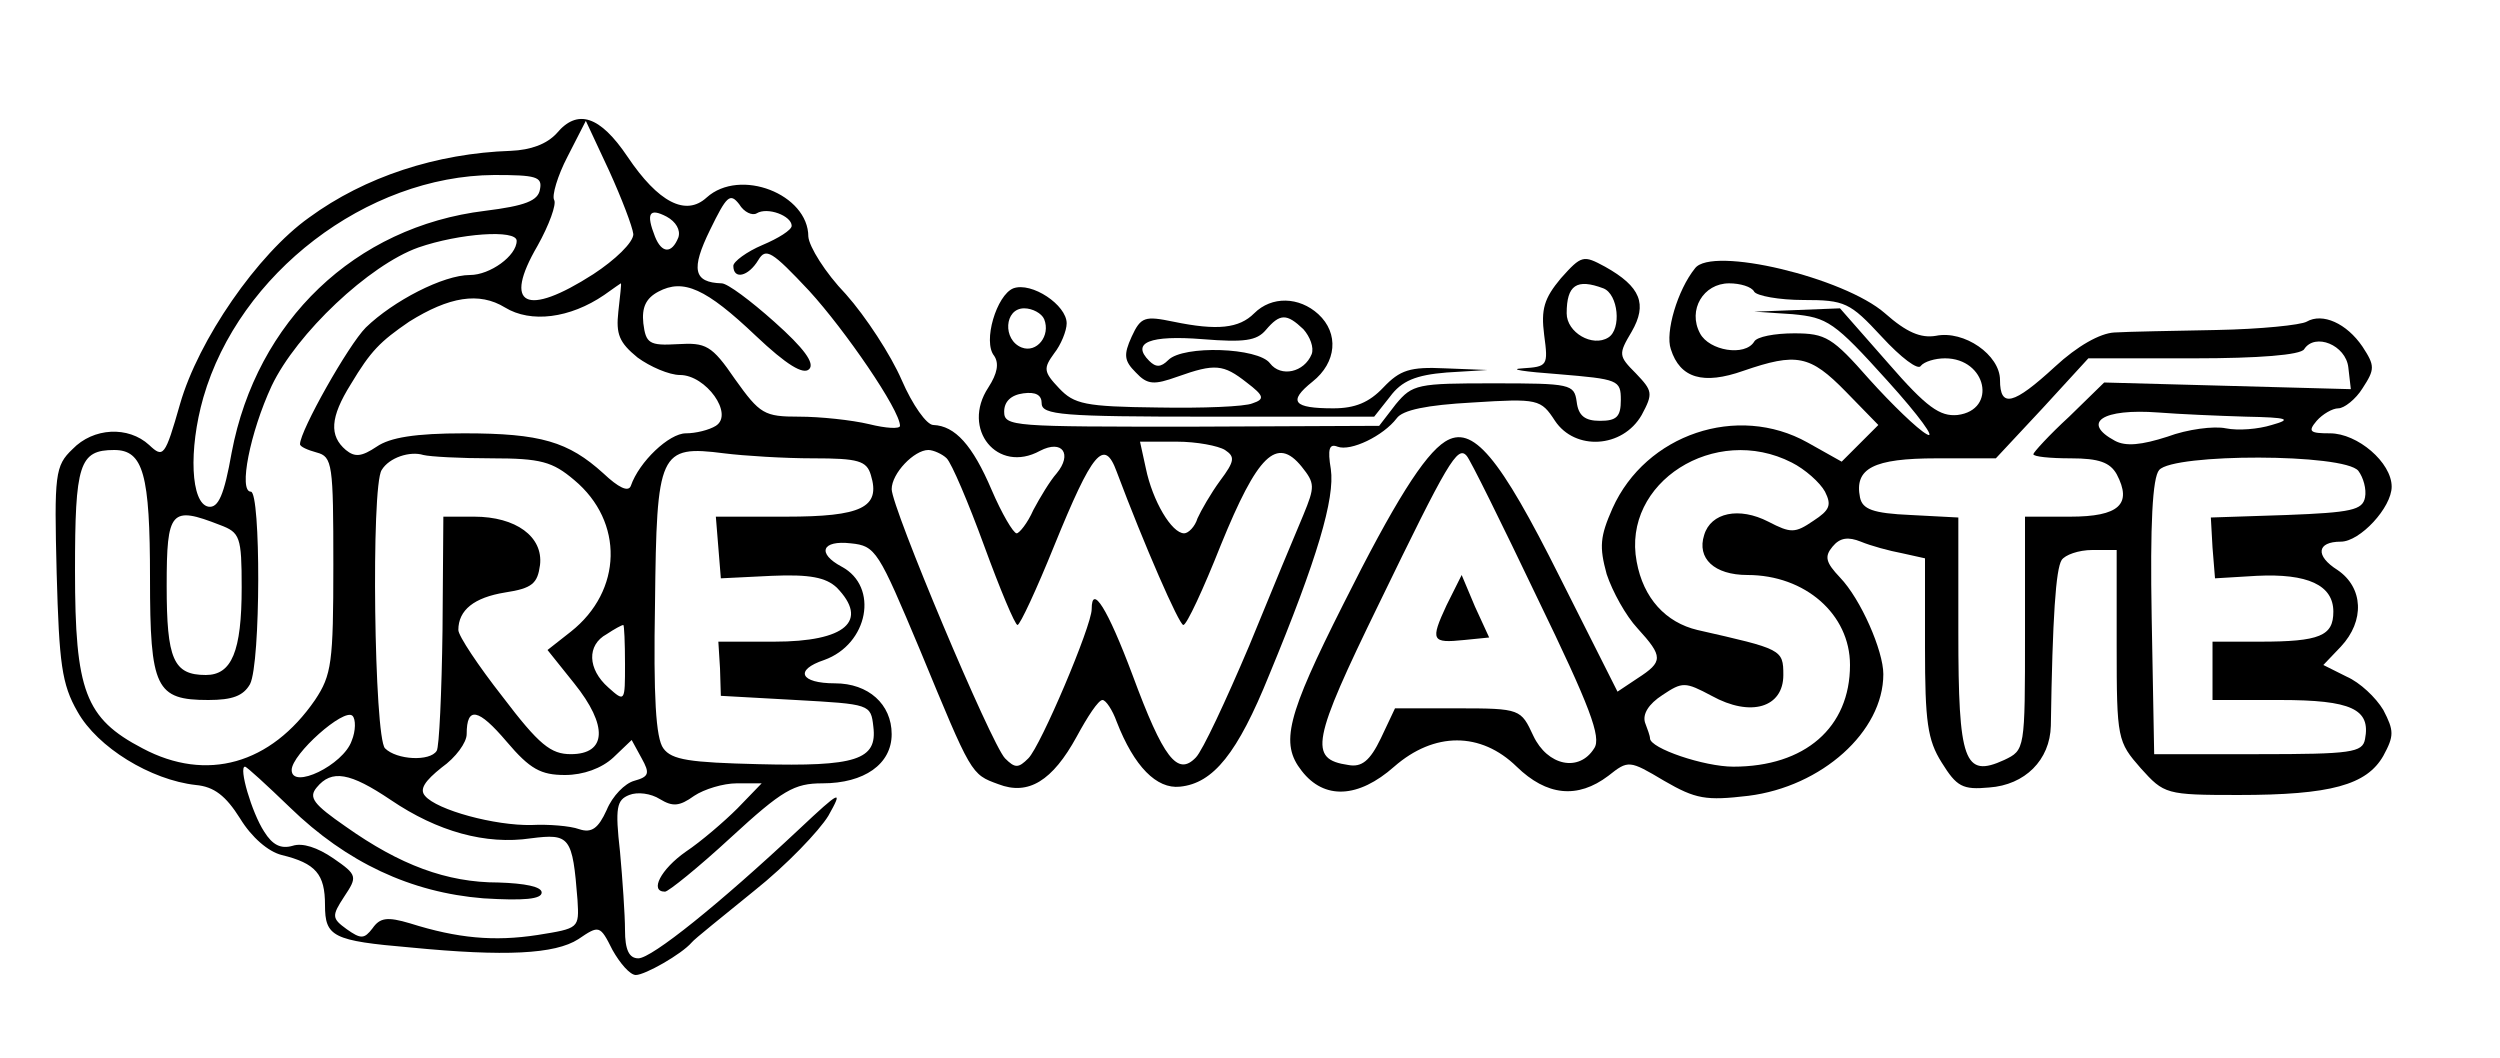 <?xml version="1.0" standalone="no"?>
<!DOCTYPE svg PUBLIC "-//W3C//DTD SVG 20010904//EN"
 "http://www.w3.org/TR/2001/REC-SVG-20010904/DTD/svg10.dtd">
<svg version="1.0" xmlns="http://www.w3.org/2000/svg"
 width="300pt" height="127pt" viewBox="0 0 300 127"
 preserveAspectRatio="xMidYMid meet">
<g transform="translate(0,127) scale(0.1,-0.1)"
fill="#000000" stroke="none">
<path d="M668 1110 c-12 -13 -31 -20 -55 -21 -89 -3 -175 -31 -242 -80 -62
-44 -133 -147 -155 -224 -18 -63 -20 -65 -37 -49 -25 23 -67 21 -92 -5 -21
-20 -22 -30 -19 -149 3 -108 6 -133 25 -166 24 -43 88 -82 142 -88 22 -2 36
-13 53 -40 14 -23 34 -40 50 -44 41 -10 52 -23 52 -60 0 -38 9 -43 103 -51
113 -11 173 -8 201 10 25 17 26 17 41 -13 9 -16 21 -30 28 -30 11 0 55 25 67
39 3 4 37 31 75 62 39 31 78 72 89 90 18 32 15 31 -35 -16 -96 -90 -177 -155
-193 -155 -11 0 -16 10 -16 34 0 18 -3 61 -6 94 -6 53 -4 62 11 68 10 4 26 2
37 -5 15 -9 23 -9 41 4 12 8 35 15 51 15 l30 0 -29 -30 c-16 -16 -44 -40 -62
-52 -30 -21 -44 -48 -25 -48 4 0 40 29 79 65 62 57 76 65 110 65 50 0 83 23
83 59 0 36 -28 61 -68 61 -42 0 -49 16 -13 28 53 19 66 88 21 112 -30 16 -24
32 11 28 30 -3 33 -9 83 -128 62 -150 61 -149 94 -161 36 -14 65 4 94 57 13
24 26 44 31 44 4 0 12 -12 17 -26 21 -54 48 -81 76 -78 40 4 69 40 107 134 58
140 79 212 74 247 -4 24 -2 31 8 27 16 -6 55 13 71 34 7 10 36 16 91 19 79 5
82 4 99 -22 24 -36 81 -33 104 7 14 26 13 29 -7 50 -21 21 -21 23 -5 50 19 33
11 54 -32 78 -26 14 -28 14 -53 -14 -20 -24 -24 -37 -20 -68 5 -37 4 -38 -26
-40 -18 -1 2 -4 43 -7 72 -6 75 -7 75 -31 0 -20 -5 -25 -25 -25 -18 0 -26 6
-28 23 -3 21 -7 22 -100 22 -91 0 -97 -1 -117 -25 l-20 -26 -225 -1 c-214 0
-225 0 -225 18 0 12 8 20 23 22 15 2 22 -2 22 -12 0 -14 25 -16 199 -16 l200
0 19 24 c14 19 31 26 68 29 l49 3 -51 2 c-42 2 -54 -2 -74 -23 -17 -18 -34
-25 -60 -25 -48 0 -55 8 -25 32 29 23 32 58 7 81 -23 21 -56 22 -77 1 -18 -18
-44 -21 -97 -10 -34 7 -39 6 -50 -18 -10 -22 -9 -29 5 -43 14 -15 22 -15 50
-5 45 16 55 15 83 -7 21 -16 22 -20 7 -25 -9 -4 -60 -6 -114 -5 -87 1 -100 4
-118 23 -19 20 -19 24 -6 42 8 10 15 27 15 36 0 22 -42 50 -64 42 -20 -8 -37
-64 -23 -81 6 -9 4 -21 -7 -38 -33 -50 11 -104 62 -76 27 14 39 -4 20 -27 -8
-9 -20 -29 -28 -44 -7 -16 -17 -28 -20 -28 -4 0 -18 24 -30 52 -23 54 -44 77
-70 78 -8 0 -25 24 -38 54 -13 30 -43 76 -67 103 -25 26 -44 57 -45 69 0 51
-82 83 -122 47 -25 -23 -58 -6 -95 49 -33 49 -60 58 -85 28z m92 -121 c0 -10
-22 -31 -48 -48 -81 -52 -109 -38 -67 34 14 25 23 50 20 55 -3 5 4 29 16 52
l22 43 28 -60 c15 -33 28 -67 29 -76z m-112 54 c-2 -14 -18 -20 -66 -26 -156
-19 -274 -132 -304 -290 -9 -51 -16 -67 -28 -65 -21 4 -24 68 -6 131 43 149
196 266 349 267 50 0 58 -2 55 -17z m260 -29 c13 8 42 -3 42 -15 0 -5 -16 -15
-35 -23 -19 -8 -35 -20 -35 -25 0 -17 18 -13 30 7 9 15 16 11 61 -37 43 -47
109 -143 109 -162 0 -4 -17 -3 -37 2 -21 5 -59 9 -84 9 -42 0 -47 3 -77 45
-28 41 -35 44 -69 42 -34 -2 -38 1 -41 25 -2 19 3 30 18 38 30 16 57 4 117
-53 37 -35 57 -47 64 -40 7 7 -6 25 -42 57 -28 25 -56 46 -63 46 -34 1 -37 17
-14 64 20 41 24 45 35 31 6 -10 16 -14 21 -11z m-94 -29 c-8 -20 -20 -19 -28
1 -11 28 -7 35 14 24 11 -6 17 -16 14 -25z m-194 -4 c0 -18 -32 -41 -56 -41
-32 0 -92 -31 -125 -63 -21 -21 -79 -124 -79 -140 0 -3 9 -7 20 -10 19 -5 20
-14 20 -135 0 -117 -2 -132 -22 -162 -53 -77 -130 -99 -207 -58 -69 36 -81 69
-81 213 0 128 5 145 47 145 35 0 43 -29 43 -154 0 -132 7 -146 70 -146 29 0
42 5 50 19 13 25 13 231 1 231 -15 0 -1 71 25 127 30 63 117 145 176 166 49
17 118 22 118 8z m122 -85 c-3 -27 1 -37 23 -55 15 -11 38 -21 51 -21 31 0 65
-47 43 -61 -8 -5 -24 -9 -36 -9 -20 0 -56 -34 -66 -63 -3 -8 -15 -2 -33 15
-42 38 -75 48 -167 48 -59 0 -89 -5 -105 -16 -18 -12 -26 -13 -37 -4 -20 17
-19 39 6 79 24 40 35 51 70 75 48 30 84 36 115 17 31 -19 78 -13 119 15 11 8
20 14 20 14 1 0 -1 -15 -3 -34z m1182 28 c18 -7 22 -49 6 -59 -19 -12 -50 6
-50 29 0 34 12 42 44 30z m-671 -37 c8 -20 -9 -41 -27 -34 -23 9 -21 47 3 47
10 0 21 -6 24 -13z m311 -12 c8 -9 13 -22 10 -30 -9 -22 -37 -28 -50 -11 -14
19 -104 22 -122 4 -9 -9 -15 -9 -23 -1 -22 22 1 31 64 26 50 -4 65 -2 76 11
17 20 25 20 45 1z m-94 -145 c12 -8 12 -13 -6 -37 -11 -15 -23 -36 -27 -45 -3
-10 -11 -18 -16 -18 -15 0 -38 39 -46 78 l-7 32 44 0 c24 0 50 -5 58 -10z
m-880 -10 c59 0 73 -4 99 -26 60 -50 58 -133 -4 -182 l-28 -22 32 -40 c41 -51
39 -85 -4 -85 -24 0 -38 11 -82 69 -29 37 -53 73 -53 80 0 24 19 39 56 45 33
5 39 11 42 33 4 34 -29 58 -79 58 l-37 0 -1 -136 c-1 -75 -4 -141 -7 -145 -8
-13 -48 -11 -62 3 -13 13 -17 315 -4 334 9 15 34 23 50 18 8 -2 44 -4 82 -4z
m386 0 c54 0 64 -3 69 -20 12 -39 -11 -50 -102 -50 l-84 0 3 -37 3 -37 61 3
c46 2 65 -2 78 -14 39 -40 11 -65 -75 -65 l-67 0 2 -32 1 -33 90 -5 c89 -5 90
-5 93 -32 5 -40 -21 -48 -138 -45 -82 2 -104 5 -114 19 -9 12 -12 62 -10 174
2 182 5 190 83 180 24 -3 72 -6 107 -6z m160 0 c6 -6 26 -53 45 -105 19 -52
37 -95 40 -95 3 0 23 43 44 95 46 113 60 130 75 89 33 -88 75 -184 80 -184 4
0 24 43 45 96 44 108 67 131 97 94 16 -20 16 -24 2 -58 -9 -21 -38 -91 -65
-157 -28 -66 -56 -126 -64 -134 -22 -23 -39 -1 -76 99 -30 80 -49 110 -49 79
0 -20 -61 -164 -76 -179 -12 -12 -16 -12 -28 0 -17 18 -136 301 -136 323 0 19
27 47 44 47 6 0 17 -5 22 -10z m-872 -80 c24 -9 26 -14 26 -75 0 -77 -12 -105
-43 -105 -39 0 -47 19 -47 107 0 91 5 96 64 73z m486 -167 c0 -45 0 -46 -20
-28 -25 22 -26 51 -2 64 9 6 18 11 20 11 1 0 2 -21 2 -47z m-328 -92 c-10 -29
-72 -59 -72 -35 0 19 63 75 73 65 4 -4 4 -18 -1 -30z m256 -41 c22 0 44 8 58
21 l22 21 12 -22 c10 -18 9 -22 -9 -27 -11 -3 -26 -18 -33 -35 -10 -22 -18
-28 -33 -23 -11 4 -37 6 -57 5 -44 -1 -114 18 -128 35 -7 8 0 18 20 34 17 12
30 30 30 40 0 34 14 31 48 -9 28 -33 41 -40 70 -40z m-330 -39 c68 -66 145
-102 232 -109 49 -3 70 -1 70 7 0 7 -20 11 -52 12 -62 0 -118 21 -183 67 -39
27 -45 35 -35 47 18 22 40 18 89 -15 56 -38 114 -54 168 -46 47 6 50 2 56 -74
2 -34 2 -34 -48 -42 -52 -8 -96 -4 -153 14 -27 8 -36 7 -45 -6 -10 -13 -14
-13 -31 -1 -18 13 -18 16 -3 39 16 24 16 26 -13 46 -19 13 -37 19 -49 15 -14
-4 -24 1 -34 17 -15 23 -31 78 -23 78 2 0 26 -22 54 -49z"/>
<path d="M2034 948 c-21 -26 -36 -77 -29 -97 11 -35 39 -43 87 -26 64 22 80
19 123 -25 l39 -40 -22 -22 -22 -22 -41 23 c-84 47 -194 10 -234 -79 -15 -34
-16 -46 -7 -79 7 -21 23 -50 37 -65 31 -34 31 -40 0 -60 l-24 -16 -69 137
c-73 146 -105 184 -138 163 -25 -16 -61 -73 -122 -195 -68 -135 -76 -167 -50
-200 27 -35 68 -33 111 5 48 42 104 42 147 0 36 -35 73 -39 110 -11 24 19 25
19 67 -6 38 -22 50 -24 101 -18 88 11 162 77 162 146 0 28 -27 90 -52 116 -17
18 -19 25 -9 37 9 11 19 12 34 6 12 -5 34 -11 50 -14 l27 -6 0 -107 c0 -89 3
-111 20 -138 18 -29 25 -33 57 -30 43 3 73 33 74 74 2 131 6 188 13 199 4 6
20 12 37 12 l29 0 0 -115 c0 -112 1 -115 29 -147 28 -31 30 -32 117 -32 111 0
154 12 174 47 13 24 13 30 0 55 -9 15 -28 33 -44 40 l-28 14 21 22 c29 31 27
71 -4 92 -27 17 -25 34 4 34 23 0 61 41 61 66 0 29 -41 64 -74 64 -24 0 -27 2
-16 15 7 8 19 15 26 15 7 0 21 11 29 24 15 23 15 27 0 50 -19 28 -48 41 -67
30 -7 -4 -55 -9 -108 -10 -52 -1 -107 -2 -123 -3 -17 -1 -44 -16 -71 -41 -50
-46 -66 -50 -66 -16 0 30 -43 60 -77 53 -18 -3 -35 4 -61 27 -49 43 -208 81
-228 54z m71 -28 c3 -5 30 -10 59 -10 50 0 56 -3 94 -44 23 -25 44 -41 47 -35
4 5 17 9 29 9 50 0 63 -62 15 -68 -21 -2 -37 9 -83 62 l-58 66 -51 -2 -52 -2
46 -3 c42 -4 50 -9 114 -80 38 -42 59 -71 47 -64 -11 6 -42 36 -69 66 -44 50
-52 55 -90 55 -23 0 -45 -4 -48 -10 -11 -18 -54 -11 -65 10 -15 28 4 60 35 60
13 0 27 -4 30 -10z m713 -91 l3 -26 -148 4 -148 4 -42 -41 c-24 -22 -43 -43
-43 -45 0 -3 20 -5 45 -5 34 0 47 -5 55 -19 19 -36 3 -51 -56 -51 l-54 0 0
-140 c0 -140 0 -140 -25 -152 -48 -22 -55 -2 -55 153 l0 138 -57 3 c-46 2 -58
7 -61 21 -7 35 16 47 92 47 l71 0 56 60 55 60 127 0 c77 0 128 4 132 11 13 20
50 5 53 -22z m-123 -59 c51 -1 56 -3 31 -10 -16 -5 -40 -7 -55 -4 -14 3 -46
-1 -70 -10 -31 -10 -50 -12 -63 -5 -41 22 -15 39 52 34 25 -2 72 -4 105 -5z
m-850 -218 c63 -130 77 -167 68 -180 -18 -29 -56 -21 -73 15 -15 32 -15 33
-91 33 l-75 0 -17 -36 c-13 -27 -23 -35 -39 -32 -48 7 -44 28 37 194 82 169
94 190 105 177 4 -4 42 -81 85 -171z m305 163 c16 -8 34 -24 40 -35 8 -16 6
-22 -14 -35 -22 -15 -27 -15 -54 -1 -35 18 -69 11 -77 -16 -9 -28 12 -48 52
-48 69 0 123 -47 123 -108 0 -75 -54 -122 -140 -122 -35 0 -100 22 -100 34 0
3 -3 11 -6 19 -3 10 4 22 21 33 24 16 27 16 59 -1 47 -26 86 -14 86 25 0 31
-2 31 -103 54 -38 9 -65 38 -73 82 -18 95 94 166 186 119z m680 -10 c6 -8 10
-22 8 -32 -3 -15 -16 -18 -94 -21 l-91 -3 2 -36 3 -37 50 3 c61 3 92 -11 92
-43 0 -29 -16 -36 -88 -36 l-57 0 0 -35 0 -35 81 0 c86 0 109 -11 102 -47 -3
-16 -16 -18 -128 -18 l-125 0 -3 164 c-2 112 1 168 9 177 17 20 222 20 239 -1z"/>
<path d="M1736 544 c-20 -43 -18 -46 21 -42 l30 3 -17 37 -16 38 -18 -36z"/>
</g>
</svg>
